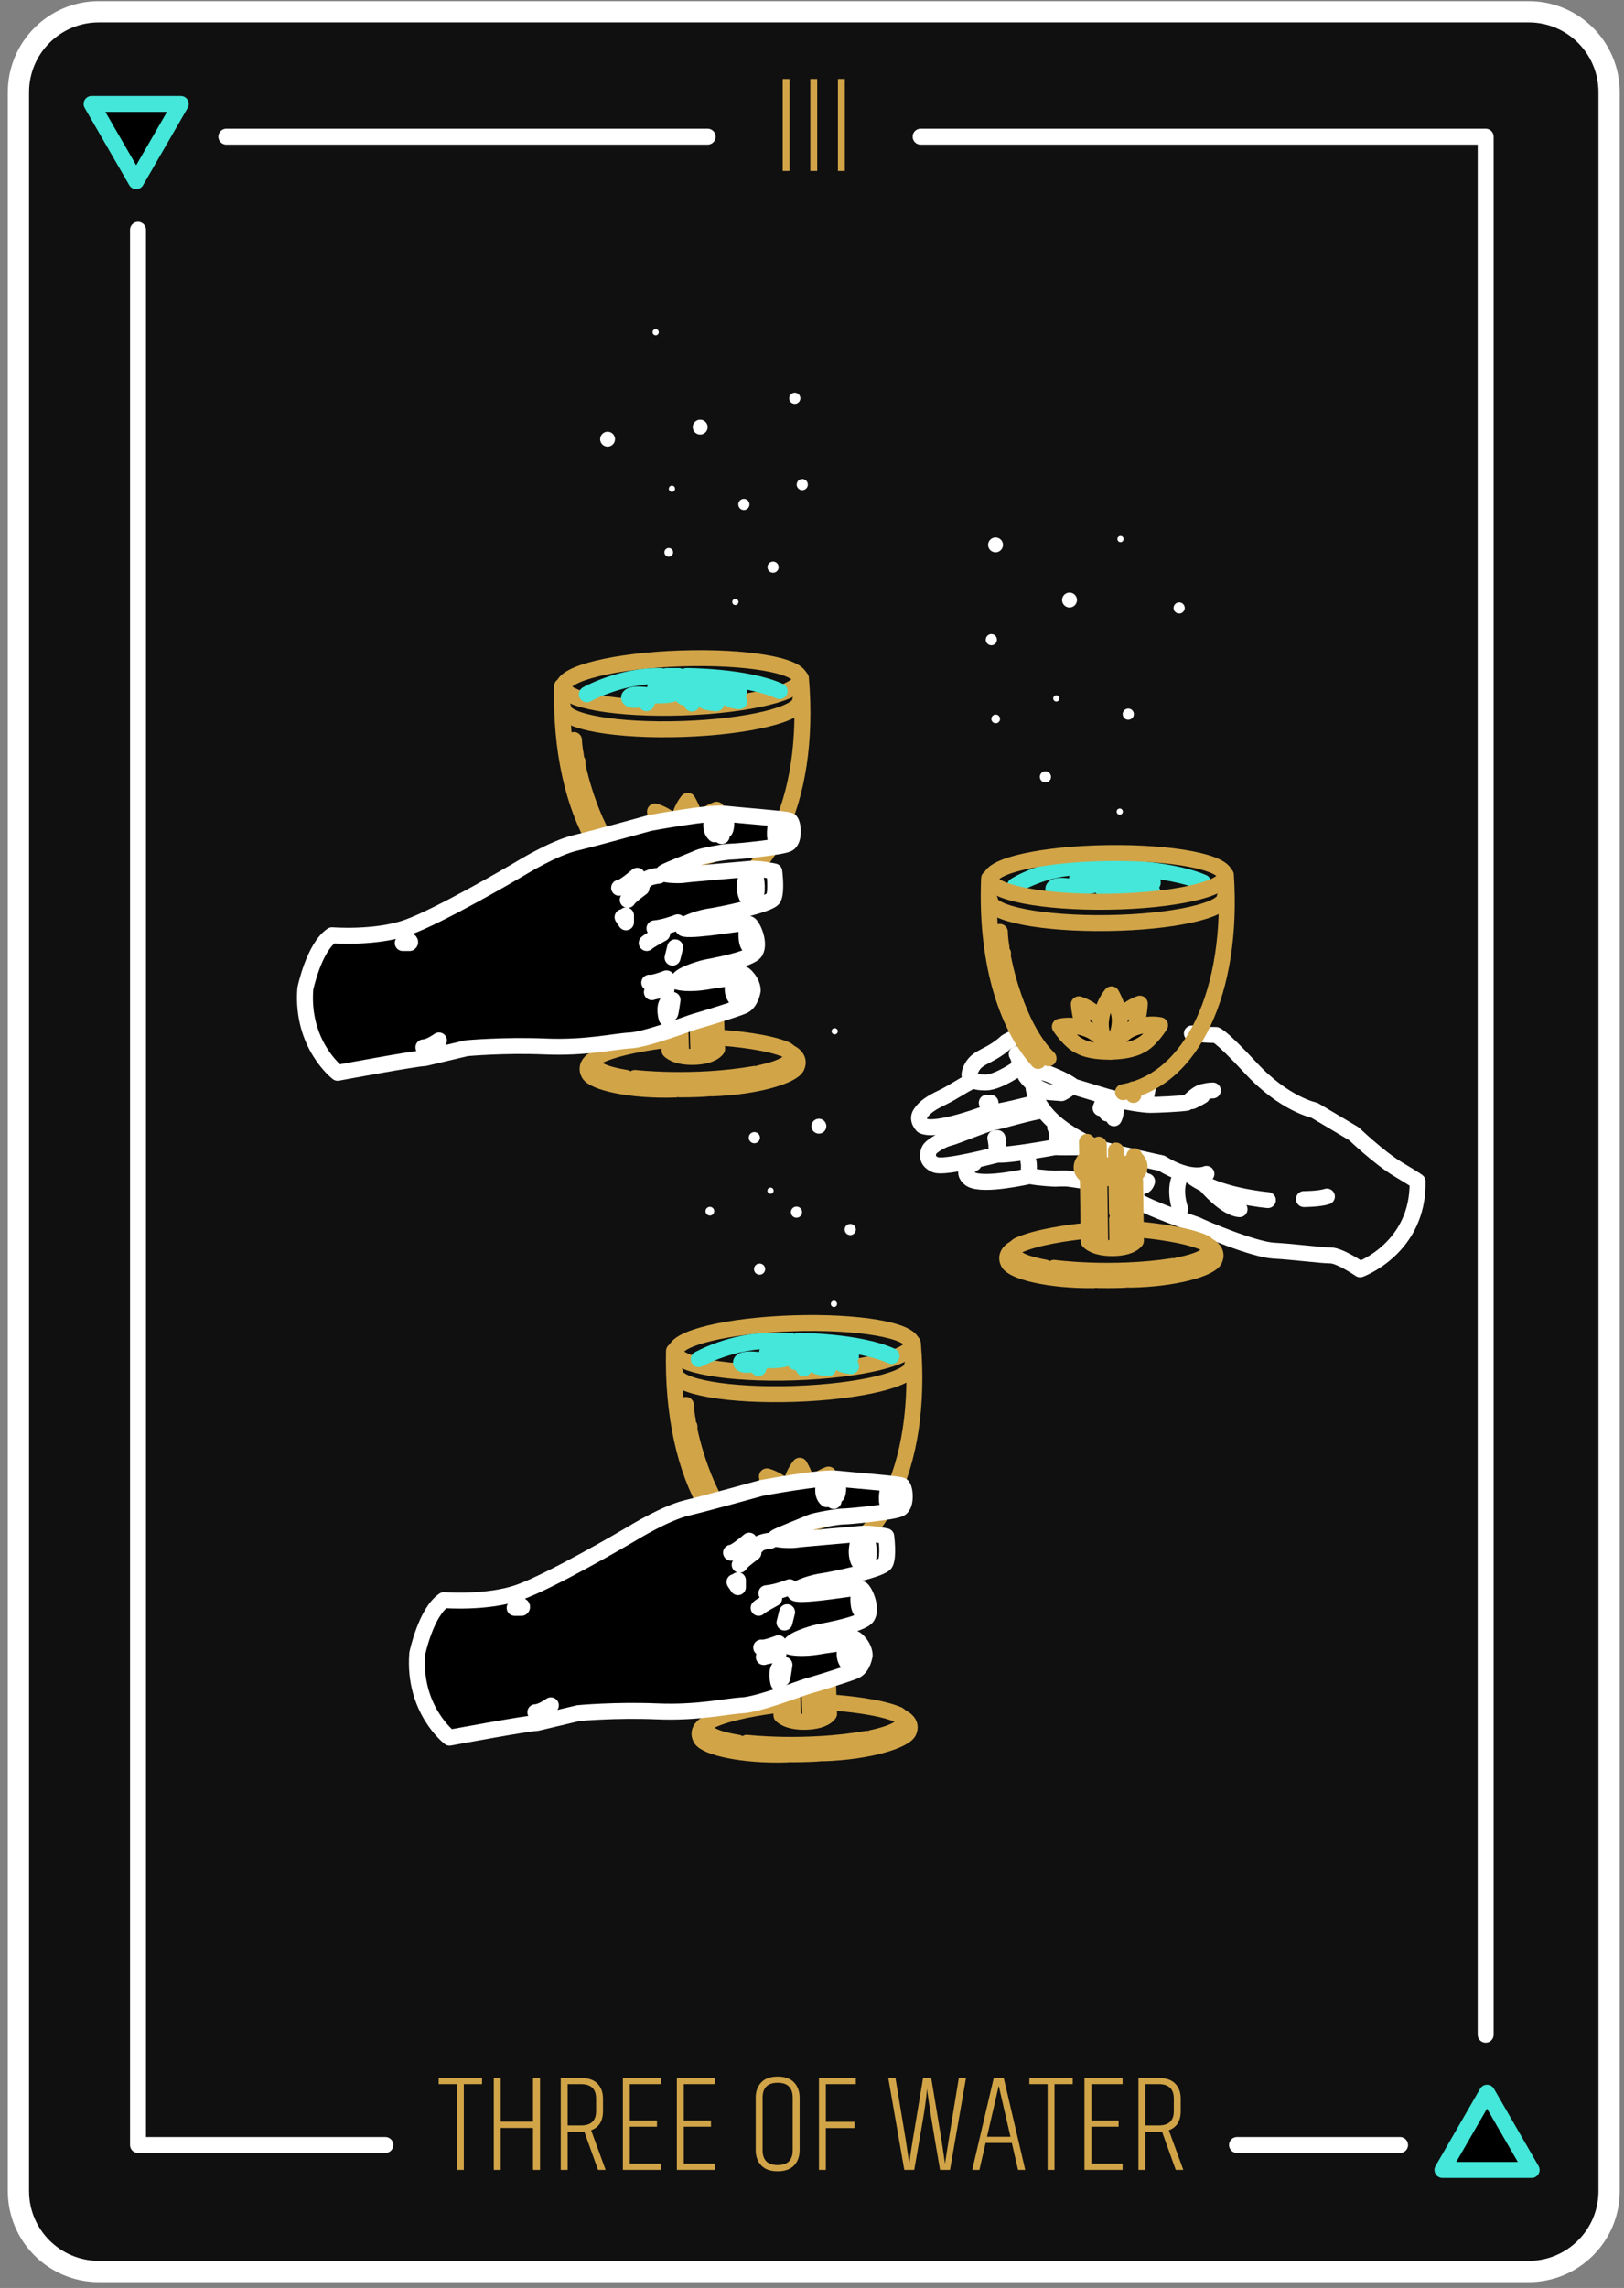 <svg xmlns="http://www.w3.org/2000/svg" width="191" height="269" viewBox="0 0 191 269">
    <rect x="0" y="0" width="191" height="269" fill="#808080" stroke="none"/>
    <g fill="none" fill-rule="evenodd">
        <g>
            <g>
                <path fill="#101010" stroke="#FFF" stroke-linecap="round" stroke-linejoin="round" stroke-width="2.5" d="M177.795 266.062H9.62c-5.22 0-9.452-4.231-9.452-9.452V9.837C.17 4.617 4.401.385 9.621.385h168.174c5.22 0 9.452 4.232 9.452 9.452V256.61c0 5.22-4.232 9.452-9.452 9.452z" transform="translate(-783 -1152) translate(785 1153)"/>
                <path fill="#D1A448" fill-rule="nonzero" d="M52.55 254.12v-10.085h2.143v-.73h-5.099v.73h2.144v10.085h.812zm4.336 0v-4.937h3.8v4.937h.828v-10.816h-.828v5.148h-3.8v-5.148h-.812v10.816h.812zm7.876 0v-4.466h1.575c.173 0 .303-.005.39-.016l1.608 4.482h.893l-1.705-4.66c.93-.347 1.396-1.094 1.396-2.242v-1.478c0-.736-.216-1.326-.65-1.77-.432-.444-1.077-.666-1.932-.666H63.95v10.816h.812zm1.575-5.23h-1.575v-4.855h1.575c1.18 0 1.77.568 1.77 1.705v1.478c0 1.115-.59 1.673-1.77 1.673zm9.403 5.23v-.731h-3.67v-4.352h3.199v-.73h-3.2v-4.272h3.67v-.73h-4.481v10.815h4.482zm6.35 0v-.731h-3.67v-4.352h3.199v-.73h-3.2v-4.272h3.67v-.73h-4.482v10.815h4.482zm7.372.162c.855 0 1.5-.23 1.933-.69.433-.46.65-1.058.65-1.794v-6.171c0-.737-.217-1.335-.65-1.795-.433-.46-1.078-.69-1.933-.69s-1.5.23-1.932.69c-.433.46-.65 1.058-.65 1.795v6.17c0 .737.217 1.335.65 1.795.433.46 1.077.69 1.932.69zm0-.73c-1.18 0-1.77-.585-1.77-1.754v-6.171c0-1.17.59-1.754 1.77-1.754 1.18 0 1.77.584 1.77 1.754v6.17c0 1.17-.59 1.754-1.77 1.754zm5.668.568v-4.92h3.378v-.732H95.13v-4.433h3.524v-.73h-4.336v10.815h.812zm10.393 0l.99-5.717c.239-1.364.412-2.636.52-3.816.12 1.18.628 4.358 1.527 9.533h1.169l1.884-10.816h-.845c-.898 5.446-1.44 8.808-1.624 10.085l-.422-2.842-1.202-7.243h-.958l-1.201 7.227c-.163.953-.304 1.905-.423 2.858l-.422-2.842-1.202-7.243h-.844l1.884 10.816h1.169zm7.665 0l.73-3.167h3.086l.731 3.167h.845l-2.534-10.816h-1.17l-2.532 10.816h.844zm3.654-3.898h-2.76l1.38-5.992 1.38 5.992zm5.18 3.898v-10.085h2.144v-.73h-5.1v.73h2.144v10.085h.812zm8.006 0v-.731h-3.67v-4.352h3.2v-.73h-3.2v-4.272h3.67v-.73h-4.482v10.815h4.482zm2.68 0v-4.466h1.575c.173 0 .303-.005.39-.016l1.608 4.482h.893l-1.705-4.66c.93-.347 1.396-1.094 1.396-2.242v-1.478c0-.736-.216-1.326-.65-1.77-.432-.444-1.077-.666-1.932-.666h-2.387v10.816h.812zm1.575-5.23h-1.575v-4.855h1.575c1.18 0 1.77.568 1.77 1.705v1.478c0 1.115-.59 1.673-1.77 1.673z" transform="translate(-783 -1152) translate(785 1153)"/>
                <g stroke="#FFF" stroke-linecap="round" stroke-linejoin="round" stroke-width="1.875">
                    <path d="M92.083.496L158.54.496 158.54 223.652M10.436.496L67.038.496M148.471 236.617L129.297 236.617M29.129 236.617L.043 236.617.043 11.447" transform="translate(-783 -1152) translate(785 1153) translate(14.19 14.574)"/>
                </g>
                <path fill="#D1A448" fill-rule="nonzero" d="M90.866 19.102V8.287h-.812v10.815h.812zm3.248 0V8.287h-.812v10.815h.812zm3.248 0V8.287h-.812v10.815h.812z" transform="translate(-783 -1152) translate(785 1153)"/>
                <g>
                    <path fill="#000" d="M164.444 233.846L167.067 238.389 169.689 242.931 164.444 242.931 159.2 242.931 161.822 238.389z" transform="translate(-783 -1152) translate(785 1153) translate(8.446 11.196)"/>
                    <path stroke="#44E7D9" stroke-linecap="round" stroke-linejoin="round" stroke-width="1.875" d="M164.444 233.846L167.067 238.389 169.689 242.931 164.444 242.931 159.2 242.931 161.822 238.389z" transform="translate(-783 -1152) translate(785 1153) translate(8.446 11.196)"/>
                    <path fill="#000" d="M5.572 9.11L2.95 4.568 0.328 0.025 5.572 0.025 10.817 0.025 8.195 4.568z" transform="translate(-783 -1152) translate(785 1153) translate(8.446 11.196)"/>
                    <path stroke="#44E7D9" stroke-linecap="round" stroke-linejoin="round" stroke-width="1.875" d="M5.572 9.11L2.95 4.568 0.328 0.025 5.572 0.025 10.817 0.025 8.195 4.568z" transform="translate(-783 -1152) translate(785 1153) translate(8.446 11.196)"/>
                    <path stroke="#D1A448" stroke-linecap="round" stroke-linejoin="round" stroke-width="1.875" d="M96.916 145.722c1.236 14.506-4.085 25.613-13.194 26.183-9.002.563-15.24-10.308-14.9-25.251M80.833 171.545L81.104 179.723M86.413 171.36L86.684 179.538M84.047 180.412c-1.697.056-2.552-.085-3.248-.572 0 0-.82.877.057 1.698 0 0 1.035.475 2.902.413M81.222 182.353l.237 7.13s.707.826 2.914.753c2.206-.073 2.688-.939 2.688-.939l-.237-7.13M82.243 172.124L82.507 180.102M82.58 182.309L82.828 189.777M84.291 172.395L84.533 179.694M84.634 182.75L84.741 185.975M84.769 186.824L84.865 189.71M85.988 172.339L86.197 178.62M86.332 182.694L86.551 189.314" transform="translate(-783 -1152) translate(785 1153) translate(8.446 11.196)"/>
                    <path stroke="#D1A448" stroke-linecap="round" stroke-linejoin="round" stroke-width="1.875" d="M83.72 180.423c1.698-.056 2.541-.254 3.203-.786 0 0 .877.82.056 1.697 0 0-1.001.543-2.869.605M96.834 145.81c.053 1.593-6.137 3.092-13.824 3.347-7.688.255-13.962-.83-14.015-2.424-.053-1.594 6.136-3.093 13.824-3.348 7.687-.254 13.962.83 14.015 2.425zM80.96 188.264c-1.813.226-5.709.81-7.858 1.86 0 0-2.585 1.634 3.248 2.574M87.245 187.962c1.823.128 5.744.5 7.946 1.432 0 0 2.67 1.493-3.105 2.747M77.397 192.707s6.823.793 14.101-.468" transform="translate(-783 -1152) translate(785 1153) translate(8.446 11.196)"/>
                    <path stroke="#D1A448" stroke-linecap="round" stroke-linejoin="round" stroke-width="1.875" d="M72.518 190.575s-1.096.63-.54 1.632c.556 1.001 4.774 2.05 10.17 1.872M86.399 193.942c5.396-.179 9.535-1.506 10.023-2.541.489-1.037-.646-1.593-.646-1.593M82.67 194.061s1.969.007 3.308-.11M96.828 148.34c.052 1.593-6.137 3.092-13.824 3.346-7.688.255-13.962-.83-14.015-2.424M83.496 166.873s-.332-2.184.913-3.734c0 0 .954-1.373 2.582-1.964 0 0-.047 2.214-.799 3.266 0 0-.518 1.11-2.696 2.432z" transform="translate(-783 -1152) translate(785 1153) translate(8.446 11.196)"/>
                    <path stroke="#D1A448" stroke-linecap="round" stroke-linejoin="round" stroke-width="1.875" d="M83.621 166.838s.186-2.2-1.158-3.665c0 0-1.043-1.307-2.707-1.79 0 0 .194 2.207 1.014 3.208 0 0 .59 1.072 2.851 2.247z" transform="translate(-783 -1152) translate(785 1153) translate(8.446 11.196)"/>
                    <path fill="#000" d="M83.6 166.939s.781-2.065 2.625-2.806c0 0 1.506-.73 3.215-.447 0 0-1.127 1.907-2.298 2.456 0 0-.996.712-3.542.797" transform="translate(-783 -1152) translate(785 1153) translate(8.446 11.196)"/>
                    <path stroke="#D1A448" stroke-linecap="round" stroke-linejoin="round" stroke-width="1.875" d="M83.6 166.939s.781-2.065 2.625-2.806c0 0 1.506-.73 3.215-.447 0 0-1.127 1.907-2.298 2.456 0 0-.996.712-3.542.797z" transform="translate(-783 -1152) translate(785 1153) translate(8.446 11.196)"/>
                    <path fill="#000" d="M83.598 166.939s-.916-2.01-2.806-2.626c0 0-1.55-.628-3.237-.233 0 0 1.25 1.828 2.456 2.298 0 0 1.04.645 3.587.56" transform="translate(-783 -1152) translate(785 1153) translate(8.446 11.196)"/>
                    <path stroke="#D1A448" stroke-linecap="round" stroke-linejoin="round" stroke-width="1.875" d="M83.598 166.939s-.916-2.01-2.806-2.626c0 0-1.55-.628-3.237-.233 0 0 1.25 1.828 2.456 2.298 0 0 1.04.645 3.587.56z" transform="translate(-783 -1152) translate(785 1153) translate(8.446 11.196)"/>
                    <path fill="#000" d="M83.61 166.816s-1.424-1.687-1.174-3.66c0 0 .094-1.67 1.172-3.025 0 0 1.119 1.911 1.029 3.201 0 0 .138 1.218-1.026 3.484" transform="translate(-783 -1152) translate(785 1153) translate(8.446 11.196)"/>
                    <path stroke="#D1A448" stroke-linecap="round" stroke-linejoin="round" stroke-width="1.875" d="M83.61 166.816s-1.424-1.687-1.174-3.66c0 0 .094-1.67 1.172-3.025 0 0 1.119 1.911 1.029 3.201 0 0 .138 1.218-1.026 3.484zM70.71 156.233s1.585 7.825 5.574 11.629M70.453 154.841s-.203-1.012-.231-1.861M70.651 155.684L70.646 155.515" transform="translate(-783 -1152) translate(785 1153) translate(8.446 11.196)"/>
                    <g>
                        <path fill="#F9FAF4" d="M.162.16s1.42.185 2.452 0" transform="translate(-783 -1152) translate(785 1153) translate(8.446 11.196) translate(74.324 165.203)"/>
                        <path stroke="#D1A448" stroke-linecap="round" stroke-linejoin="round" stroke-width="1.875" d="M.162.16s1.42.185 2.452 0" transform="translate(-783 -1152) translate(785 1153) translate(8.446 11.196) translate(74.324 165.203)"/>
                    </g>
                    <g>
                        <path fill="#F9FAF4" d="M.044.152s2.149.298 3.709 0" transform="translate(-783 -1152) translate(785 1153) translate(8.446 11.196) translate(73.986 164.527)"/>
                        <path stroke="#D1A448" stroke-linecap="round" stroke-linejoin="round" stroke-width="1.875" d="M.044.152s2.149.298 3.709 0" transform="translate(-783 -1152) translate(785 1153) translate(8.446 11.196) translate(73.986 164.527)"/>
                    </g>
                    <g>
                        <path fill="#F9FAF4" d="M.161.354s1.42.184 2.452 0" transform="translate(-783 -1152) translate(785 1153) translate(8.446 11.196) translate(75.676 166.216)"/>
                        <path stroke="#D1A448" stroke-linecap="round" stroke-linejoin="round" stroke-width="1.875" d="M.161.354s1.42.184 2.452 0" transform="translate(-783 -1152) translate(785 1153) translate(8.446 11.196) translate(75.676 166.216)"/>
                    </g>
                    <g>
                        <path fill="#F9FAF4" d="M.189.258s2.148.298 3.709 0" transform="translate(-783 -1152) translate(785 1153) translate(8.446 11.196) translate(76.351 167.23)"/>
                        <path stroke="#D1A448" stroke-linecap="round" stroke-linejoin="round" stroke-width="1.875" d="M.189.258s2.148.298 3.709 0" transform="translate(-783 -1152) translate(785 1153) translate(8.446 11.196) translate(76.351 167.23)"/>
                    </g>
                    <path fill="#000" d="M57.586 189.217s4.36-.406 9.227-.203 8.111-.608 10.037-.71c1.927-.101 7.2-2.129 7.605-2.23.406-.102 4.766-1.42 5.678-1.825.913-.406 1.116-1.825 1.116-1.825 0-.913-.913-2.028-1.42-2.028-.507 0-1.42.608-1.42.608l-2.128.304c-2.637.507-3.854.102-3.854.102 0-.811 2.738-1.52 3.042-1.623.304-.101 5.475-.912 6.084-1.926.608-1.014-.304-3.042-.71-3.245-.406-.202-1.115 0-1.42 0-.304 0-6.489 1.014-6.387.406.101-.608 2.433-1.217 3.245-1.318.81-.102 6.995-1.318 7.4-2.13.407-.81.103-3.142.103-3.142s-1.826-.406-2.84-.305c-1.014.102-7.199.609-7.807.71-.608.101-2.839 0-2.332-.304.507-.304 3.65-1.521 4.056-1.724.405-.203 3.143-.71 3.853-.71.71 0 5.88-.507 6.692-.912.811-.406.608-2.535.203-2.737-.406-.204-5.881-.609-7.706-.812-1.826-.203-8.822 1.116-8.822 1.116s-6.185 1.723-8.72 2.331c-2.535.609-6.184 2.84-6.691 3.144-.507.304-9.329 5.475-13.08 6.793-3.751 1.318-8.82.913-8.82.913-2.13 1.419-3.145 6.286-3.145 6.286-.506 6.59 3.803 9.886 3.803 9.886s9.227-1.724 10.24-1.724l4.918-1.166z" transform="translate(-783 -1152) translate(785 1153) translate(8.446 11.196)"/>
                    <path stroke="#FFF" stroke-linecap="round" stroke-linejoin="round" stroke-width="1.875" d="M57.586 189.217s4.36-.406 9.227-.203 8.111-.608 10.037-.71c1.927-.101 7.2-2.129 7.605-2.23.406-.102 4.766-1.42 5.678-1.825.913-.406 1.116-1.825 1.116-1.825 0-.913-.913-2.028-1.42-2.028-.507 0-1.42.608-1.42.608l-2.128.304c-2.637.507-3.854.102-3.854.102 0-.811 2.738-1.52 3.042-1.623.304-.101 5.475-.912 6.084-1.926.608-1.014-.304-3.042-.71-3.245-.406-.202-1.115 0-1.42 0-.304 0-6.489 1.014-6.387.406.101-.608 2.433-1.217 3.245-1.318.81-.102 6.995-1.318 7.4-2.13.407-.81.103-3.142.103-3.142s-1.826-.406-2.84-.305c-1.014.102-7.199.609-7.807.71-.608.101-2.839 0-2.332-.304.507-.304 3.65-1.521 4.056-1.724.405-.203 3.143-.71 3.853-.71.71 0 5.88-.507 6.692-.912.811-.406.608-2.535.203-2.737-.406-.204-5.881-.609-7.706-.812-1.826-.203-8.822 1.116-8.822 1.116s-6.185 1.723-8.72 2.331c-2.535.609-6.184 2.84-6.691 3.144-.507.304-9.329 5.475-13.08 6.793-3.751 1.318-8.82.913-8.82.913-2.13 1.419-3.145 6.286-3.145 6.286-.506 6.59 3.803 9.886 3.803 9.886s9.227-1.724 10.24-1.724l4.918-1.166z" transform="translate(-783 -1152) translate(785 1153) translate(8.446 11.196)"/>
                    <g>
                        <path fill="#000" d="M1.818.02S.5.12.196.627" transform="translate(-783 -1152) translate(785 1153) translate(8.446 11.196) translate(78.378 168.919)"/>
                        <path stroke="#FFF" stroke-linecap="round" stroke-linejoin="round" stroke-width="1.875" d="M1.818.02S.5.12.196.627" transform="translate(-783 -1152) translate(785 1153) translate(8.446 11.196) translate(78.378 168.919)"/>
                    </g>
                    <g>
                        <path fill="#000" d="M1.818.088S.398 1.1.195 1.508" transform="translate(-783 -1152) translate(785 1153) translate(8.446 11.196) translate(76.351 170.27)"/>
                        <path stroke="#FFF" stroke-linecap="round" stroke-linejoin="round" stroke-width="1.875" d="M1.818.088S.398 1.1.195 1.508" transform="translate(-783 -1152) translate(785 1153) translate(8.446 11.196) translate(76.351 170.27)"/>
                    </g>
                    <g>
                        <path fill="#000" d="M2.324.02S.702 1.438.194 1.438" transform="translate(-783 -1152) translate(785 1153) translate(8.446 11.196) translate(75.338 168.919)"/>
                        <path stroke="#FFF" stroke-linecap="round" stroke-linejoin="round" stroke-width="1.875" d="M2.324.02S.702 1.438.194 1.438" transform="translate(-783 -1152) translate(785 1153) translate(8.446 11.196) translate(75.338 168.919)"/>
                    </g>
                    <g>
                        <path fill="#000" d="M3.035.09S1.515.697.298.8" transform="translate(-783 -1152) translate(785 1153) translate(8.446 11.196) translate(79.392 174.324)"/>
                        <path stroke="#FFF" stroke-linecap="round" stroke-linejoin="round" stroke-width="1.875" d="M3.035.09S1.515.697.298.8" transform="translate(-783 -1152) translate(785 1153) translate(8.446 11.196) translate(79.392 174.324)"/>
                    </g>
                    <g>
                        <path fill="#000" d="M0.668 0.292L0.668 1.103 0.262 0.495" transform="translate(-783 -1152) translate(785 1153) translate(8.446 11.196) translate(75.676 173.31)"/>
                        <path stroke="#FFF" stroke-linecap="round" stroke-linejoin="round" stroke-width="1.875" d="M0.668 0.292L0.668 1.103 0.262 0.495" transform="translate(-783 -1152) translate(785 1153) translate(8.446 11.196) translate(75.676 173.31)"/>
                    </g>
                    <g>
                        <path fill="#000" d="M.336.02s-.507 1.318 0 2.433" transform="translate(-783 -1152) translate(785 1153) translate(8.446 11.196) translate(90.203 168.919)"/>
                        <path stroke="#FFF" stroke-linecap="round" stroke-linejoin="round" stroke-width="1.875" d="M.336.02s-.507 1.318 0 2.433" transform="translate(-783 -1152) translate(785 1153) translate(8.446 11.196) translate(90.203 168.919)"/>
                    </g>
                    <g>
                        <path fill="#000" d="M.066.324S.471.527.27 2.149" transform="translate(-783 -1152) translate(785 1153) translate(8.446 11.196) translate(90.878 168.919)"/>
                        <path stroke="#FFF" stroke-linecap="round" stroke-linejoin="round" stroke-width="1.875" d="M.066.324S.471.527.27 2.149" transform="translate(-783 -1152) translate(785 1153) translate(8.446 11.196) translate(90.878 168.919)"/>
                    </g>
                    <g>
                        <path fill="#000" d="M.337.02s.405 1.52 0 2.433" transform="translate(-783 -1152) translate(785 1153) translate(8.446 11.196) translate(91.216 168.919)"/>
                        <path stroke="#FFF" stroke-linecap="round" stroke-linejoin="round" stroke-width="1.875" d="M.337.02s.405 1.52 0 2.433" transform="translate(-783 -1152) translate(785 1153) translate(8.446 11.196) translate(91.216 168.919)"/>
                    </g>
                    <g>
                        <path fill="#000" d="M1.886.056S.365.867.06 1.17" transform="translate(-783 -1152) translate(785 1153) translate(8.446 11.196) translate(78.716 175.676)"/>
                        <path stroke="#FFF" stroke-linecap="round" stroke-linejoin="round" stroke-width="1.875" d="M1.886.056S.365.867.06 1.17" transform="translate(-783 -1152) translate(785 1153) translate(8.446 11.196) translate(78.716 175.676)"/>
                    </g>
                    <g>
                        <path fill="#000" d="M0.366 0.327L0.062 1.544" transform="translate(-783 -1152) translate(785 1153) translate(8.446 11.196) translate(81.757 177.027)"/>
                        <path stroke="#FFF" stroke-linecap="round" stroke-linejoin="round" stroke-width="1.875" d="M0.366 0.327L0.062 1.544" transform="translate(-783 -1152) translate(785 1153) translate(8.446 11.196) translate(81.757 177.027)"/>
                    </g>
                    <g>
                        <path fill="#000" d="M.742 2.354C.133 1.847.336.326.336.326" transform="translate(-783 -1152) translate(785 1153) translate(8.446 11.196) translate(90.203 175)"/>
                        <path stroke="#FFF" stroke-linecap="round" stroke-linejoin="round" stroke-width="1.875" d="M.742 2.354C.133 1.847.336.326.336.326" transform="translate(-783 -1152) translate(785 1153) translate(8.446 11.196) translate(90.203 175)"/>
                    </g>
                    <g>
                        <path fill="#000" d="M.167.056S.27.158.471 1.17" transform="translate(-783 -1152) translate(785 1153) translate(8.446 11.196) translate(90.878 175.676)"/>
                        <path stroke="#FFF" stroke-linecap="round" stroke-linejoin="round" stroke-width="1.875" d="M.167.056S.27.158.471 1.17" transform="translate(-783 -1152) translate(785 1153) translate(8.446 11.196) translate(90.878 175.676)"/>
                    </g>
                    <g>
                        <path fill="#000" d="M.065.261s-.203.811.507 1.521" transform="translate(-783 -1152) translate(785 1153) translate(8.446 11.196) translate(88.851 181.757)"/>
                        <path stroke="#FFF" stroke-linecap="round" stroke-linejoin="round" stroke-width="1.875" d="M.065.261s-.203.811.507 1.521" transform="translate(-783 -1152) translate(785 1153) translate(8.446 11.196) translate(88.851 181.757)"/>
                    </g>
                    <g>
                        <path fill="#000" d="M.234.092s.507.609.609 1.521" transform="translate(-783 -1152) translate(785 1153) translate(8.446 11.196) translate(89.19 181.419)"/>
                        <path stroke="#FFF" stroke-linecap="round" stroke-linejoin="round" stroke-width="1.875" d="M.234.092s.507.609.609 1.521" transform="translate(-783 -1152) translate(785 1153) translate(8.446 11.196) translate(89.19 181.419)"/>
                    </g>
                    <g>
                        <path fill="#000" d="M.234.33s.203 1.013.609 1.317" transform="translate(-783 -1152) translate(785 1153) translate(8.446 11.196) translate(89.19 182.095)"/>
                        <path stroke="#FFF" stroke-linecap="round" stroke-linejoin="round" stroke-width="1.875" d="M.234.33s.203 1.013.609 1.317" transform="translate(-783 -1152) translate(785 1153) translate(8.446 11.196) translate(89.19 182.095)"/>
                    </g>
                    <g>
                        <path fill="#000" d="M2.055.228S.94.329.331.531" transform="translate(-783 -1152) translate(785 1153) translate(8.446 11.196) translate(79.054 182.095)"/>
                        <path stroke="#FFF" stroke-linecap="round" stroke-linejoin="round" stroke-width="1.875" d="M2.055.228S.94.329.331.531" transform="translate(-783 -1152) translate(785 1153) translate(8.446 11.196) translate(79.054 182.095)"/>
                    </g>
                    <g>
                        <path fill="#000" d="M2.055.26S.535.87.027.769" transform="translate(-783 -1152) translate(785 1153) translate(8.446 11.196) translate(79.054 180.743)"/>
                        <path stroke="#FFF" stroke-linecap="round" stroke-linejoin="round" stroke-width="1.875" d="M2.055.26S.535.87.027.769" transform="translate(-783 -1152) translate(785 1153) translate(8.446 11.196) translate(79.054 180.743)"/>
                    </g>
                    <g>
                        <path fill="#000" d="M.334.084S-.07 1.301.638 1.91" transform="translate(-783 -1152) translate(785 1153) translate(8.446 11.196) translate(86.149 162.162)"/>
                        <path stroke="#FFF" stroke-linecap="round" stroke-linejoin="round" stroke-width="1.875" d="M.334.084S-.07 1.301.638 1.91" transform="translate(-783 -1152) translate(785 1153) translate(8.446 11.196) translate(86.149 162.162)"/>
                    </g>
                    <g>
                        <path fill="#000" d="M.132.084S-.07 1.605.436 2.112" transform="translate(-783 -1152) translate(785 1153) translate(8.446 11.196) translate(87.162 162.162)"/>
                        <path stroke="#FFF" stroke-linecap="round" stroke-linejoin="round" stroke-width="1.875" d="M.132.084S-.07 1.605.436 2.112" transform="translate(-783 -1152) translate(785 1153) translate(8.446 11.196) translate(87.162 162.162)"/>
                    </g>
                    <g>
                        <path fill="#000" d="M.166.118s.304.912 0 1.622" transform="translate(-783 -1152) translate(785 1153) translate(8.446 11.196) translate(87.838 161.824)"/>
                        <path stroke="#FFF" stroke-linecap="round" stroke-linejoin="round" stroke-width="1.875" d="M.166.118s.304.912 0 1.622" transform="translate(-783 -1152) translate(785 1153) translate(8.446 11.196) translate(87.838 161.824)"/>
                    </g>
                    <g>
                        <path fill="#000" d="M.405.017s-.406 1.724.203 2.13" transform="translate(-783 -1152) translate(785 1153) translate(8.446 11.196) translate(93.581 162.838)"/>
                        <path stroke="#FFF" stroke-linecap="round" stroke-linejoin="round" stroke-width="1.875" d="M.405.017s-.406 1.724.203 2.13" transform="translate(-783 -1152) translate(785 1153) translate(8.446 11.196) translate(93.581 162.838)"/>
                    </g>
                    <g>
                        <path fill="#000" d="M.135.152s.203.507 0 1.42" transform="translate(-783 -1152) translate(785 1153) translate(8.446 11.196) translate(94.257 162.5)"/>
                        <path stroke="#FFF" stroke-linecap="round" stroke-linejoin="round" stroke-width="1.875" d="M.135.152s.203.507 0 1.42" transform="translate(-783 -1152) translate(785 1153) translate(8.446 11.196) translate(94.257 162.5)"/>
                    </g>
                    <g>
                        <path fill="#000" d="M1.977.129S.86.939.152.939" transform="translate(-783 -1152) translate(785 1153) translate(8.446 11.196) translate(52.365 188.176)"/>
                        <path stroke="#FFF" stroke-linecap="round" stroke-linejoin="round" stroke-width="1.875" d="M1.977.129S.86.939.152.939" transform="translate(-783 -1152) translate(785 1153) translate(8.446 11.196) translate(52.365 188.176)"/>
                    </g>
                    <g>
                        <path fill="#000" d="M.083.496h.811S1.198.293.49.09" transform="translate(-783 -1152) translate(785 1153) translate(8.446 11.196) translate(50 176.351)"/>
                        <path stroke="#FFF" stroke-linecap="round" stroke-linejoin="round" stroke-width="1.875" d="M.083.496h.811S1.198.293.49.09" transform="translate(-783 -1152) translate(785 1153) translate(8.446 11.196) translate(50 176.351)"/>
                    </g>
                    <g>
                        <path fill="#000" d="M.366 2.222S-.039.802.569.296c0 0 .202.405.202 1.216 0 .812.305-1.42.305-1.42" transform="translate(-783 -1152) translate(785 1153) translate(8.446 11.196) translate(80.743 183.446)"/>
                        <path stroke="#FFF" stroke-linecap="round" stroke-linejoin="round" stroke-width="1.875" d="M.366 2.222S-.039.802.569.296c0 0 .202.405.202 1.216 0 .812.305-1.42.305-1.42" transform="translate(-783 -1152) translate(785 1153) translate(8.446 11.196) translate(80.743 183.446)"/>
                    </g>
                    <path stroke="#44E7D9" stroke-linecap="round" stroke-linejoin="round" stroke-width="1.875" d="M86.978 148.665s-1.88-.092-1.438-.55c.443-.46 0-.46-.885-.46s-2.322.184-1.217.368c0 0 .94.217.665.673M71.735 147.61s3.961-2.248 8.717-2.157M81.116 145.453L82.554 145.453M83.438 145.453s7.016-.01 10.974 1.784" transform="translate(-783 -1152) translate(785 1153) translate(8.446 11.196)"/>
                    <path stroke="#44E7D9" stroke-linecap="round" stroke-linejoin="round" stroke-width="1.875" d="M78.76 148.654s.42-.585-1.018-.402c-1.438.184-1.493-.78.498-.597 1.99.184 4.203.092 3.871-.458-.332-.55-2.433 0-2.322-.46.11-.458 1.88-.366 2.876-.366.995 0 2.433-.46 3.87 0 1.438.459-1.548.367-.552.826.995.458 2.986-.367 3.539-.092.553.275-.775.642-.996.918-.22.275 1.13.407 1.13.407" transform="translate(-783 -1152) translate(785 1153) translate(8.446 11.196)"/>
                    <path stroke="#FFF" stroke-linecap="round" stroke-linejoin="round" stroke-width="1.875" d="M115.69 115.492c-.188-.315-2.513-1.383-3.33-1.571-.642-.148-1.698-.335-2.116-.196M142.91 128.783s1.802 0 2.703-.3" transform="translate(-783 -1152) translate(785 1153) translate(8.446 11.196)"/>
                    <path stroke="#44E7D9" stroke-linecap="round" stroke-linejoin="round" stroke-width="1.875" d="M122.716 92.981s-1.699-.092-1.3-.55c.4-.46 0-.46-.798-.46-.8 0-2.099.184-1.1.368 0 0 .848.217.6.673M108.946 91.927s3.579-2.25 7.875-2.158M117.421 89.769L118.719 89.769M119.518 89.77s7.372-.011 11.53 1.783" transform="translate(-783 -1152) translate(785 1153) translate(8.446 11.196)"/>
                    <path stroke="#44E7D9" stroke-linecap="round" stroke-linejoin="round" stroke-width="1.875" d="M115.292 92.97s.38-.585-.919-.402c-1.299.184-1.349-.78.45-.596 1.798.183 3.797.091 3.497-.46-.3-.55-2.198 0-2.099-.458.1-.459 1.699-.367 2.598-.367.9 0 2.198-.459 3.497 0 1.3.459-1.399.367-.5.826.9.459 2.698-.367 3.198-.092s-.7.642-.9.918c-.2.275 1.02.408 1.02.408" transform="translate(-783 -1152) translate(785 1153) translate(8.446 11.196)"/>
                    <path stroke="#FFF" stroke-linecap="round" stroke-linejoin="round" stroke-width="1.875" d="M109.084 109.723c-.598.24-1.15.571-1.15.571-2.011 1.824-3.332 1.635-4.086 3.018-.754 1.383.126 1.76 1.634 1.76 1.51 0 4.023-1.823 4.023-1.823.352.02.936-.01 1.572-.059M122.494 128.706c.362.088.59.133.59.133 1.57 1.068 7.26 2.985 7.26 2.985.691.377 6.663 2.892 8.989 3.018 2.326.125 5.657.566 6.726.566 1.068 0 3.457 1.634 3.457 1.634s6.908-2.514 6.758-10.34c0 0-.126-.127-2.326-1.447s-5.155-4.148-5.155-4.148l-4.651-2.766s-3.52-.692-7.48-4.966c-3.96-4.275-4.212-3.898-4.212-3.898-.536.036-1.76-.07-2.718-.168M104.1 124.564c-1.824 1.006-.378 1.886-.378 1.886 1.51.88 6.915-.378 6.915-.378 1.257.252 3.017.315 3.017.315s1.006-.063 1.572 0c.268.03.933.13 1.557.228M138.673 128.901s-5.972-.503-8.926-2.766" transform="translate(-783 -1152) translate(785 1153) translate(8.446 11.196)"/>
                    <path stroke="#FFF" stroke-linecap="round" stroke-linejoin="round" stroke-width="1.875" d="M131.444 125.821s-1.823.88-5.28-1.257c0 0-6.538-1.383-7.67-1.886 0 0-7.103-2.64-7.417-7.292" transform="translate(-783 -1152) translate(785 1153) translate(8.446 11.196)"/>
                    <path stroke="#FFF" stroke-linecap="round" stroke-linejoin="round" stroke-width="1.875" d="M112.837 116.204l1.572.125s1.257-.628 1.068-.943c-.188-.314-2.514-1.383-3.332-1.571-.817-.189-1.822-.44-2.074 0-.251.44 1.257 1.76 1.823 2.011.566.252.943.378.943.378zM115.666 115.512l4.148 1.257s.818.189 1.383.377c.566.189 2.83.566 3.646.566.818 0 3.52-.126 4.275-.251M129.747 117.272s.691-.314 1.194-.629M129.432 117.272s.943-.943 1.509-1.068c.566-.126.88-.19 1.257-.19M124.55 115.73s-.273 1.342-.273 1.73M118.997 118.09s.378-1.132.755-1.258M120.318 117.272s-.566 1.069-.566 1.446M120.82 117.272s.126 1.32-.251 2.012M110.511 125.758s.126-.88 0-1.383M116.7 122.699c-1.228.01-2.695.014-3.046-.021 0 0-5.406 1.006-6.788.88 0 0-6.224 1.635-7.292 1.194-1.069-.44-.943-1.194-.755-1.697.189-.503 1.698-1.32 2.326-1.446.628-.126 4.714-1.823 5.343-1.886.629-.062 3.954-1.098 5.78-1.366M111.391 117.46s-4.777 1.258-5.532 1.132c0 0-6.16 2.389-7.794 1.572 0 0-.755-.692-.251-1.446.502-.754 1.256-1.257 2.577-1.886 1.32-.629 2.73-1.656 3.628-1.991" transform="translate(-783 -1152) translate(785 1153) translate(8.446 11.196)"/>
                    <path stroke="#FFF" stroke-linecap="round" stroke-linejoin="round" stroke-width="1.875" d="M105.608 117.46s.315.943.251 1.258c0 0 .315-.692.19-1.257M109.128 111.74s.44.692.252 1.195M106.865 123.558s-.126-1.446-.251-1.949M106.865 121.61s.315.776-.126 1.016M113.654 122.615s.503-1.257 0-2.263M123.083 128.901s.503-2.64.252-3.834" transform="translate(-783 -1152) translate(785 1153) translate(8.446 11.196)"/>
                    <path stroke="#FFF" stroke-linecap="round" stroke-linejoin="round" stroke-width="1.875" d="M124.466 126.701s-.189.629-.502.503c-.315-.126-.065-1.675-.567-.9M128.364 129.97s-.818-2.2 0-3.835M131.444 127.22s2.2 2.624 3.897 2.75" transform="translate(-783 -1152) translate(785 1153) translate(8.446 11.196)"/>
                    <path stroke="#D1A448" stroke-linecap="round" stroke-linejoin="round" stroke-width="1.875" d="M111.65 112.542c-3.933-4.378-6.159-12.146-5.77-21.466M133.732 90.679c.901 13.602-3.942 24.088-12.101 25.535M117.392 122.049L117.43 124.071M122.959 123.739L122.962 123.993M122.846 115.884L122.856 116.543M120.333 124.809c-1.683.024-2.527-.133-3.207-.628 0 0-.83.854.024 1.683 0 0 1.017.49 2.868.464M117.498 126.68l.101 7.068s.685.832 2.873.8c2.188-.03 2.68-.88 2.68-.88l-.1-7.068M118.778 122.377L118.813 124.473M118.844 126.66L118.95 134.065M120.828 124.107L120.808 123.076M120.871 127.136L120.917 130.334M120.929 131.175L120.969 134.036M122.554 127.112L122.648 133.676" transform="translate(-783 -1152) translate(785 1153) translate(8.446 11.196)"/>
                    <path stroke="#D1A448" stroke-linecap="round" stroke-linejoin="round" stroke-width="1.875" d="M120.01 124.813c1.682-.024 2.521-.204 3.187-.718 0 0 .853.829.024 1.683 0 0-1.002.519-2.853.545M133.65 90.764c.022 1.58-6.138 2.949-13.76 3.058-7.621.109-13.818-1.084-13.84-2.664-.023-1.58 6.137-2.949 13.759-3.058 7.621-.109 13.818 1.084 13.84 2.664zM117.128 132.53c-1.801.191-5.672.697-7.82 1.696 0 0-2.593 1.57 3.169 2.612M123.36 132.35c1.804.16 5.682.603 7.847 1.567 0 0 2.617 1.528-3.129 2.663M113.514 136.866s6.746.914 13.98-.2" transform="translate(-783 -1152) translate(785 1153) translate(8.446 11.196)"/>
                    <path stroke="#D1A448" stroke-linecap="round" stroke-linejoin="round" stroke-width="1.875" d="M108.72 134.663s-1.098.604-.566 1.607c.533 1.002 4.692 2.12 10.042 2.045M122.41 138.258c5.35-.076 9.476-1.313 9.979-2.33.503-1.017-.611-1.59-.611-1.59M118.714 138.307s1.95.043 3.279-.047M133.596 93.27c.022 1.58-6.138 2.95-13.76 3.058-7.62.11-13.817-1.084-13.84-2.664M120.04 111.384s-.288-2.17.975-3.682c0 0 .971-1.343 2.595-1.898 0 0-.088 2.193-.853 3.221 0 0-.534 1.09-2.717 2.359z" transform="translate(-783 -1152) translate(785 1153) translate(8.446 11.196)"/>
                    <path stroke="#D1A448" stroke-linecap="round" stroke-linejoin="round" stroke-width="1.875" d="M120.165 111.351s.226-2.176-1.079-3.652c0 0-1.01-1.315-2.649-1.823 0 0 .15 2.189.945 3.196 0 0 .566 1.074 2.783 2.28z" transform="translate(-783 -1152) translate(785 1153) translate(8.446 11.196)"/>
                    <path fill="#000" d="M120.142 111.451s.813-2.032 2.654-2.731c0 0 1.505-.695 3.193-.382 0 0-1.152 1.867-2.322 2.39 0 0-1 .687-3.525.723" transform="translate(-783 -1152) translate(785 1153) translate(8.446 11.196)"/>
                    <path stroke="#D1A448" stroke-linecap="round" stroke-linejoin="round" stroke-width="1.875" d="M120.142 111.451s.813-2.032 2.654-2.731c0 0 1.505-.695 3.193-.382 0 0-1.152 1.867-2.322 2.39 0 0-1 .687-3.525.723z" transform="translate(-783 -1152) translate(785 1153) translate(8.446 11.196)"/>
                    <path fill="#000" d="M120.14 111.451s-.87-2.007-2.731-2.654c0 0-1.524-.652-3.202-.291 0 0 1.204 1.834 2.39 2.322 0 0 1.019.659 3.543.623" transform="translate(-783 -1152) translate(785 1153) translate(8.446 11.196)"/>
                    <path stroke="#D1A448" stroke-linecap="round" stroke-linejoin="round" stroke-width="1.875" d="M120.14 111.451s-.87-2.007-2.731-2.654c0 0-1.524-.652-3.202-.291 0 0 1.204 1.834 2.39 2.322 0 0 1.019.659 3.543.623z" transform="translate(-783 -1152) translate(785 1153) translate(8.446 11.196)"/>
                    <path fill="#000" d="M120.155 111.33s-1.38-1.699-1.096-3.648c0 0 .125-1.653 1.219-2.976 0 0 1.072 1.915.959 3.192 0 0 .114 1.208-1.082 3.431" transform="translate(-783 -1152) translate(785 1153) translate(8.446 11.196)"/>
                    <path stroke="#D1A448" stroke-linecap="round" stroke-linejoin="round" stroke-width="1.875" d="M120.155 111.33s-1.38-1.699-1.096-3.648c0 0 .125-1.653 1.219-2.976 0 0 1.072 1.915.959 3.192 0 0 .114 1.208-1.082 3.431zM107.57 100.603s1.425 7.783 5.306 11.626M107.343 99.22s-.183-1.008-.195-1.85M107.523 100.058L107.521 99.89M83.752 67.55c1.236 14.505-4.085 25.612-13.194 26.182-9.002.564-15.24-10.307-14.9-25.25M67.669 93.373L67.94 101.551M73.249 93.188L73.521 101.366M70.883 102.24c-1.697.056-2.552-.085-3.248-.572 0 0-.82.877.056 1.697 0 0 1.036.476 2.903.414M68.059 104.181l.236 7.13s.707.826 2.914.753c2.206-.073 2.687-.939 2.687-.939l-.236-7.13M69.079 93.951L69.343 101.929M69.417 104.136L69.664 111.605M71.127 94.223L71.369 101.522M71.47 104.578L71.577 107.803M71.606 108.652L71.701 111.538M72.824 94.167L73.033 100.448M73.168 104.522L73.387 111.142" transform="translate(-783 -1152) translate(785 1153) translate(8.446 11.196)"/>
                    <path stroke="#D1A448" stroke-linecap="round" stroke-linejoin="round" stroke-width="1.875" d="M70.556 102.25c1.698-.056 2.541-.253 3.203-.785 0 0 .877.82.056 1.697 0 0-1.001.543-2.869.605M83.67 67.637c.052 1.594-6.136 3.093-13.824 3.348-7.687.255-13.962-.83-14.015-2.424-.053-1.594 6.136-3.093 13.824-3.348 7.687-.255 13.962.83 14.015 2.424zM67.797 110.092c-1.814.226-5.71.81-7.859 1.86 0 0-2.586 1.633 3.248 2.574M74.08 109.79c1.824.128 5.746.5 7.947 1.432 0 0 2.67 1.493-3.105 2.747M64.233 114.535s6.823.793 14.1-.468" transform="translate(-783 -1152) translate(785 1153) translate(8.446 11.196)"/>
                    <path stroke="#D1A448" stroke-linecap="round" stroke-linejoin="round" stroke-width="1.875" d="M59.354 112.403s-1.096.63-.54 1.632c.556 1.001 4.774 2.05 10.17 1.872M73.235 115.77c5.397-.179 9.535-1.506 10.023-2.542.489-1.035-.646-1.592-.646-1.592M69.507 115.89s1.968.006 3.307-.11M83.663 70.167c.053 1.594-6.136 3.092-13.823 3.347-7.688.256-13.962-.83-14.015-2.423M70.332 88.7s-.332-2.182.913-3.733c0 0 .954-1.373 2.582-1.964 0 0-.047 2.214-.799 3.266 0 0-.519 1.11-2.696 2.431z" transform="translate(-783 -1152) translate(785 1153) translate(8.446 11.196)"/>
                    <path stroke="#D1A448" stroke-linecap="round" stroke-linejoin="round" stroke-width="1.875" d="M70.457 88.665s.187-2.2-1.158-3.664c0 0-1.044-1.307-2.707-1.789 0 0 .193 2.206 1.014 3.207 0 0 .591 1.072 2.851 2.246z" transform="translate(-783 -1152) translate(785 1153) translate(8.446 11.196)"/>
                    <path fill="#000" d="M70.436 88.766s.781-2.064 2.626-2.806c0 0 1.505-.73 3.214-.446 0 0-1.127 1.907-2.298 2.455 0 0-.996.713-3.542.797" transform="translate(-783 -1152) translate(785 1153) translate(8.446 11.196)"/>
                    <path stroke="#D1A448" stroke-linecap="round" stroke-linejoin="round" stroke-width="1.875" d="M70.436 88.766s.781-2.064 2.626-2.806c0 0 1.505-.73 3.214-.446 0 0-1.127 1.907-2.298 2.455 0 0-.996.713-3.542.797z" transform="translate(-783 -1152) translate(785 1153) translate(8.446 11.196)"/>
                    <path fill="#000" d="M70.434 88.767s-.916-2.009-2.806-2.626c0 0-1.55-.629-3.237-.233 0 0 1.25 1.828 2.456 2.298 0 0 1.041.645 3.587.56" transform="translate(-783 -1152) translate(785 1153) translate(8.446 11.196)"/>
                    <path stroke="#D1A448" stroke-linecap="round" stroke-linejoin="round" stroke-width="1.875" d="M70.434 88.767s-.916-2.009-2.806-2.626c0 0-1.55-.629-3.237-.233 0 0 1.25 1.828 2.456 2.298 0 0 1.041.645 3.587.56z" transform="translate(-783 -1152) translate(785 1153) translate(8.446 11.196)"/>
                    <path fill="#000" d="M70.447 88.643s-1.425-1.686-1.175-3.658c0 0 .094-1.67 1.173-3.026 0 0 1.118 1.911 1.028 3.202 0 0 .138 1.216-1.026 3.482" transform="translate(-783 -1152) translate(785 1153) translate(8.446 11.196)"/>
                    <path stroke="#D1A448" stroke-linecap="round" stroke-linejoin="round" stroke-width="1.875" d="M70.447 88.643s-1.425-1.686-1.175-3.658c0 0 .094-1.67 1.173-3.026 0 0 1.118 1.911 1.028 3.202 0 0 .138 1.216-1.026 3.482zM57.545 78.061s1.586 7.826 5.575 11.629M57.29 76.67s-.204-1.014-.232-1.862M57.488 77.513L57.482 77.343" transform="translate(-783 -1152) translate(785 1153) translate(8.446 11.196)"/>
                    <g>
                        <path fill="#F9FAF4" d="M.174.366s1.42.185 2.452 0" transform="translate(-783 -1152) translate(785 1153) translate(8.446 11.196) translate(61.149 86.824)"/>
                        <path stroke="#D1A448" stroke-linecap="round" stroke-linejoin="round" stroke-width="1.875" d="M.174.366s1.42.185 2.452 0" transform="translate(-783 -1152) translate(785 1153) translate(8.446 11.196) translate(61.149 86.824)"/>
                    </g>
                    <g>
                        <path fill="#F9FAF4" d="M.056.358s2.148.298 3.709 0" transform="translate(-783 -1152) translate(785 1153) translate(8.446 11.196) translate(60.81 86.149)"/>
                        <path stroke="#D1A448" stroke-linecap="round" stroke-linejoin="round" stroke-width="1.875" d="M.056.358s2.148.298 3.709 0" transform="translate(-783 -1152) translate(785 1153) translate(8.446 11.196) translate(60.81 86.149)"/>
                    </g>
                    <g>
                        <path fill="#F9FAF4" d="M.173.222s1.42.185 2.452 0" transform="translate(-783 -1152) translate(785 1153) translate(8.446 11.196) translate(62.5 88.176)"/>
                        <path stroke="#D1A448" stroke-linecap="round" stroke-linejoin="round" stroke-width="1.875" d="M.173.222s1.42.185 2.452 0" transform="translate(-783 -1152) translate(785 1153) translate(8.446 11.196) translate(62.5 88.176)"/>
                    </g>
                    <g>
                        <path fill="#F9FAF4" d="M.2.126s2.149.298 3.71 0" transform="translate(-783 -1152) translate(785 1153) translate(8.446 11.196) translate(63.176 89.19)"/>
                        <path stroke="#D1A448" stroke-linecap="round" stroke-linejoin="round" stroke-width="1.875" d="M.2.126s2.149.298 3.71 0" transform="translate(-783 -1152) translate(785 1153) translate(8.446 11.196) translate(63.176 89.19)"/>
                    </g>
                    <path fill="#000" d="M44.422 111.045s4.36-.406 9.227-.203 8.111-.608 10.038-.71c1.926-.101 7.199-2.129 7.604-2.23.406-.102 4.766-1.42 5.678-1.825.913-.406 1.116-1.825 1.116-1.825 0-.913-.913-2.028-1.42-2.028-.507 0-1.42.608-1.42.608l-2.129.304c-2.636.507-3.853.102-3.853.102 0-.812 2.738-1.521 3.042-1.622.305-.102 5.475-.913 6.084-1.927.608-1.014-.304-3.042-.71-3.245-.406-.202-1.115 0-1.42 0-.304 0-6.489 1.014-6.387.406.101-.608 2.433-1.217 3.244-1.318.812-.102 6.997-1.318 7.402-2.13.405-.81.101-3.143.101-3.143s-1.825-.405-2.839-.304c-1.014.101-7.198.608-7.807.71-.608.102-2.839 0-2.332-.305.507-.304 3.65-1.52 4.056-1.723.406-.203 3.143-.71 3.853-.71.71 0 5.88-.507 6.692-.912.81-.406.608-2.535.202-2.738-.405-.203-5.88-.608-7.705-.811-1.825-.203-8.822 1.115-8.822 1.115s-6.185 1.724-8.72 2.332c-2.534.609-6.184 2.84-6.691 3.143-.507.304-9.328 5.476-13.08 6.794-3.751 1.318-8.821.912-8.821.912-2.13 1.42-3.143 6.287-3.143 6.287-.507 6.59 3.802 9.886 3.802 9.886s9.227-1.724 10.24-1.724l4.918-1.166z" transform="translate(-783 -1152) translate(785 1153) translate(8.446 11.196)"/>
                    <path stroke="#FFF" stroke-linecap="round" stroke-linejoin="round" stroke-width="1.875" d="M44.422 111.045s4.36-.406 9.227-.203 8.111-.608 10.038-.71c1.926-.101 7.199-2.129 7.604-2.23.406-.102 4.766-1.42 5.678-1.825.913-.406 1.116-1.825 1.116-1.825 0-.913-.913-2.028-1.42-2.028-.507 0-1.42.608-1.42.608l-2.129.304c-2.636.507-3.853.102-3.853.102 0-.812 2.738-1.521 3.042-1.622.305-.102 5.475-.913 6.084-1.927.608-1.014-.304-3.042-.71-3.245-.406-.202-1.115 0-1.42 0-.304 0-6.489 1.014-6.387.406.101-.608 2.433-1.217 3.244-1.318.812-.102 6.997-1.318 7.402-2.13.405-.81.101-3.143.101-3.143s-1.825-.405-2.839-.304c-1.014.101-7.198.608-7.807.71-.608.102-2.839 0-2.332-.305.507-.304 3.65-1.52 4.056-1.723.406-.203 3.143-.71 3.853-.71.71 0 5.88-.507 6.692-.912.81-.406.608-2.535.202-2.738-.405-.203-5.88-.608-7.705-.811-1.825-.203-8.822 1.115-8.822 1.115s-6.185 1.724-8.72 2.332c-2.534.609-6.184 2.84-6.691 3.143-.507.304-9.328 5.476-13.08 6.794-3.751 1.318-8.821.912-8.821.912-2.13 1.42-3.143 6.287-3.143 6.287-.507 6.59 3.802 9.886 3.802 9.886s9.227-1.724 10.24-1.724l4.918-1.166z" transform="translate(-783 -1152) translate(785 1153) translate(8.446 11.196)"/>
                    <g>
                        <path fill="#000" d="M1.83.226S.512.327.208.834" transform="translate(-783 -1152) translate(785 1153) translate(8.446 11.196) translate(65.203 90.54)"/>
                        <path stroke="#FFF" stroke-linecap="round" stroke-linejoin="round" stroke-width="1.875" d="M1.83.226S.512.327.208.834" transform="translate(-783 -1152) translate(785 1153) translate(8.446 11.196) translate(65.203 90.54)"/>
                    </g>
                    <g>
                        <path fill="#000" d="M1.83.294S.41 1.308.206 1.714" transform="translate(-783 -1152) translate(785 1153) translate(8.446 11.196) translate(63.176 91.892)"/>
                        <path stroke="#FFF" stroke-linecap="round" stroke-linejoin="round" stroke-width="1.875" d="M1.83.294S.41 1.308.206 1.714" transform="translate(-783 -1152) translate(785 1153) translate(8.446 11.196) translate(63.176 91.892)"/>
                    </g>
                    <g>
                        <path fill="#000" d="M2.336.226S.713 1.646.206 1.646" transform="translate(-783 -1152) translate(785 1153) translate(8.446 11.196) translate(62.162 90.54)"/>
                        <path stroke="#FFF" stroke-linecap="round" stroke-linejoin="round" stroke-width="1.875" d="M2.336.226S.713 1.646.206 1.646" transform="translate(-783 -1152) translate(785 1153) translate(8.446 11.196) translate(62.162 90.54)"/>
                    </g>
                    <g>
                        <path fill="#000" d="M3.047.295s-1.52.609-2.738.71" transform="translate(-783 -1152) translate(785 1153) translate(8.446 11.196) translate(66.216 95.946)"/>
                        <path stroke="#FFF" stroke-linecap="round" stroke-linejoin="round" stroke-width="1.875" d="M3.047.295s-1.52.609-2.738.71" transform="translate(-783 -1152) translate(785 1153) translate(8.446 11.196) translate(66.216 95.946)"/>
                    </g>
                    <g>
                        <path fill="#000" d="M0.68 0.16L0.68 0.971 0.274 0.363" transform="translate(-783 -1152) translate(785 1153) translate(8.446 11.196) translate(62.5 95.27)"/>
                        <path stroke="#FFF" stroke-linecap="round" stroke-linejoin="round" stroke-width="1.875" d="M0.68 0.16L0.68 0.971 0.274 0.363" transform="translate(-783 -1152) translate(785 1153) translate(8.446 11.196) translate(62.5 95.27)"/>
                    </g>
                    <g>
                        <path fill="#000" d="M.348.226s-.507 1.318 0 2.433" transform="translate(-783 -1152) translate(785 1153) translate(8.446 11.196) translate(77.027 90.54)"/>
                        <path stroke="#FFF" stroke-linecap="round" stroke-linejoin="round" stroke-width="1.875" d="M.348.226s-.507 1.318 0 2.433" transform="translate(-783 -1152) translate(785 1153) translate(8.446 11.196) translate(77.027 90.54)"/>
                    </g>
                    <g>
                        <path fill="#000" d="M.078.192S.483.395.28 2.017" transform="translate(-783 -1152) translate(785 1153) translate(8.446 11.196) translate(77.703 90.878)"/>
                        <path stroke="#FFF" stroke-linecap="round" stroke-linejoin="round" stroke-width="1.875" d="M.078.192S.483.395.28 2.017" transform="translate(-783 -1152) translate(785 1153) translate(8.446 11.196) translate(77.703 90.878)"/>
                    </g>
                    <g>
                        <path fill="#000" d="M.348.226s.406 1.52 0 2.433" transform="translate(-783 -1152) translate(785 1153) translate(8.446 11.196) translate(78.04 90.54)"/>
                        <path stroke="#FFF" stroke-linecap="round" stroke-linejoin="round" stroke-width="1.875" d="M.348.226s.406 1.52 0 2.433" transform="translate(-783 -1152) translate(785 1153) translate(8.446 11.196) translate(78.04 90.54)"/>
                    </g>
                    <g>
                        <path fill="#000" d="M1.898.262S.377 1.073.073 1.378" transform="translate(-783 -1152) translate(785 1153) translate(8.446 11.196) translate(65.54 97.297)"/>
                        <path stroke="#FFF" stroke-linecap="round" stroke-linejoin="round" stroke-width="1.875" d="M1.898.262S.377 1.073.073 1.378" transform="translate(-783 -1152) translate(785 1153) translate(8.446 11.196) translate(65.54 97.297)"/>
                    </g>
                    <g>
                        <path fill="#000" d="M0.378 0.196L0.074 1.412" transform="translate(-783 -1152) translate(785 1153) translate(8.446 11.196) translate(68.581 98.986)"/>
                        <path stroke="#FFF" stroke-linecap="round" stroke-linejoin="round" stroke-width="1.875" d="M0.378 0.196L0.074 1.412" transform="translate(-783 -1152) translate(785 1153) translate(8.446 11.196) translate(68.581 98.986)"/>
                    </g>
                    <g>
                        <path fill="#000" d="M.753 2.223C.145 1.715.348.194.348.194" transform="translate(-783 -1152) translate(785 1153) translate(8.446 11.196) translate(77.027 96.96)"/>
                        <path stroke="#FFF" stroke-linecap="round" stroke-linejoin="round" stroke-width="1.875" d="M.753 2.223C.145 1.715.348.194.348.194" transform="translate(-783 -1152) translate(785 1153) translate(8.446 11.196) translate(77.027 96.96)"/>
                    </g>
                    <g>
                        <path fill="#000" d="M.18.262s.1.102.303 1.116" transform="translate(-783 -1152) translate(785 1153) translate(8.446 11.196) translate(77.703 97.297)"/>
                        <path stroke="#FFF" stroke-linecap="round" stroke-linejoin="round" stroke-width="1.875" d="M.18.262s.1.102.303 1.116" transform="translate(-783 -1152) translate(785 1153) translate(8.446 11.196) translate(77.703 97.297)"/>
                    </g>
                    <g>
                        <path fill="#000" d="M.077.13s-.203.81.507 1.52" transform="translate(-783 -1152) translate(785 1153) translate(8.446 11.196) translate(75.676 103.716)"/>
                        <path stroke="#FFF" stroke-linecap="round" stroke-linejoin="round" stroke-width="1.875" d="M.077.13s-.203.81.507 1.52" transform="translate(-783 -1152) translate(785 1153) translate(8.446 11.196) translate(75.676 103.716)"/>
                    </g>
                    <g>
                        <path fill="#000" d="M.246.298S.753.907.854 1.82" transform="translate(-783 -1152) translate(785 1153) translate(8.446 11.196) translate(76.014 103.04)"/>
                        <path stroke="#FFF" stroke-linecap="round" stroke-linejoin="round" stroke-width="1.875" d="M.246.298S.753.907.854 1.82" transform="translate(-783 -1152) translate(785 1153) translate(8.446 11.196) translate(76.014 103.04)"/>
                    </g>
                    <g>
                        <path fill="#000" d="M.246.197s.203 1.014.608 1.318" transform="translate(-783 -1152) translate(785 1153) translate(8.446 11.196) translate(76.014 104.054)"/>
                        <path stroke="#FFF" stroke-linecap="round" stroke-linejoin="round" stroke-width="1.875" d="M.246.197s.203 1.014.608 1.318" transform="translate(-783 -1152) translate(785 1153) translate(8.446 11.196) translate(76.014 104.054)"/>
                    </g>
                    <g>
                        <path fill="#000" d="M1.73.096S.613.198.004.4" transform="translate(-783 -1152) translate(785 1153) translate(8.446 11.196) translate(66.216 104.054)"/>
                        <path stroke="#FFF" stroke-linecap="round" stroke-linejoin="round" stroke-width="1.875" d="M1.73.096S.613.198.004.4" transform="translate(-783 -1152) translate(785 1153) translate(8.446 11.196) translate(66.216 104.054)"/>
                    </g>
                    <g>
                        <path fill="#000" d="M2.067.13S.547.738.04.636" transform="translate(-783 -1152) translate(785 1153) translate(8.446 11.196) translate(65.878 102.703)"/>
                        <path stroke="#FFF" stroke-linecap="round" stroke-linejoin="round" stroke-width="1.875" d="M2.067.13S.547.738.04.636" transform="translate(-783 -1152) translate(785 1153) translate(8.446 11.196) translate(65.878 102.703)"/>
                    </g>
                    <g>
                        <path fill="#000" d="M.346.29S-.059 1.508.65 2.117" transform="translate(-783 -1152) translate(785 1153) translate(8.446 11.196) translate(72.973 83.784)"/>
                        <path stroke="#FFF" stroke-linecap="round" stroke-linejoin="round" stroke-width="1.875" d="M.346.29S-.059 1.508.65 2.117" transform="translate(-783 -1152) translate(785 1153) translate(8.446 11.196) translate(72.973 83.784)"/>
                    </g>
                    <g>
                        <path fill="#000" d="M.144.29S-.059 1.812.448 2.32" transform="translate(-783 -1152) translate(785 1153) translate(8.446 11.196) translate(73.986 83.784)"/>
                        <path stroke="#FFF" stroke-linecap="round" stroke-linejoin="round" stroke-width="1.875" d="M.144.29S-.059 1.812.448 2.32" transform="translate(-783 -1152) translate(785 1153) translate(8.446 11.196) translate(73.986 83.784)"/>
                    </g>
                    <g>
                        <path fill="#000" d="M.178.324s.304.913 0 1.622" transform="translate(-783 -1152) translate(785 1153) translate(8.446 11.196) translate(74.662 83.446)"/>
                        <path stroke="#FFF" stroke-linecap="round" stroke-linejoin="round" stroke-width="1.875" d="M.178.324s.304.913 0 1.622" transform="translate(-783 -1152) translate(785 1153) translate(8.446 11.196) translate(74.662 83.446)"/>
                    </g>
                    <g>
                        <path fill="#000" d="M.417.223S.01 1.947.62 2.353" transform="translate(-783 -1152) translate(785 1153) translate(8.446 11.196) translate(80.405 84.46)"/>
                        <path stroke="#FFF" stroke-linecap="round" stroke-linejoin="round" stroke-width="1.875" d="M.417.223S.01 1.947.62 2.353" transform="translate(-783 -1152) translate(785 1153) translate(8.446 11.196) translate(80.405 84.46)"/>
                    </g>
                    <g>
                        <path fill="#000" d="M.147.02s.203.507 0 1.42" transform="translate(-783 -1152) translate(785 1153) translate(8.446 11.196) translate(81.081 84.46)"/>
                        <path stroke="#FFF" stroke-linecap="round" stroke-linejoin="round" stroke-width="1.875" d="M.147.02s.203.507 0 1.42" transform="translate(-783 -1152) translate(785 1153) translate(8.446 11.196) translate(81.081 84.46)"/>
                    </g>
                    <g>
                        <path fill="#000" d="M1.989.335s-1.116.811-1.825.811" transform="translate(-783 -1152) translate(785 1153) translate(8.446 11.196) translate(39.19 109.797)"/>
                        <path stroke="#FFF" stroke-linecap="round" stroke-linejoin="round" stroke-width="1.875" d="M1.989.335s-1.116.811-1.825.811" transform="translate(-783 -1152) translate(785 1153) translate(8.446 11.196) translate(39.19 109.797)"/>
                    </g>
                    <g>
                        <path fill="#000" d="M.095.702h.81S1.21.499.5.297" transform="translate(-783 -1152) translate(785 1153) translate(8.446 11.196) translate(36.824 97.973)"/>
                        <path stroke="#FFF" stroke-linecap="round" stroke-linejoin="round" stroke-width="1.875" d="M.095.702h.81S1.21.499.5.297" transform="translate(-783 -1152) translate(785 1153) translate(8.446 11.196) translate(36.824 97.973)"/>
                    </g>
                    <g>
                        <path fill="#000" d="M.378 2.429S-.028 1.009.58.502c0 0 .202.406.202 1.217s.305-1.42.305-1.42" transform="translate(-783 -1152) translate(785 1153) translate(8.446 11.196) translate(67.568 105.068)"/>
                        <path stroke="#FFF" stroke-linecap="round" stroke-linejoin="round" stroke-width="1.875" d="M.378 2.429S-.028 1.009.58.502c0 0 .202.406.202 1.217s.305-1.42.305-1.42" transform="translate(-783 -1152) translate(785 1153) translate(8.446 11.196) translate(67.568 105.068)"/>
                    </g>
                    <path stroke="#44E7D9" stroke-linecap="round" stroke-linejoin="round" stroke-width="1.875" d="M73.814 70.493s-1.88-.092-1.438-.55c.443-.46 0-.46-.885-.46-.884 0-2.322.184-1.217.368 0 0 .94.217.665.673M58.571 69.439s3.962-2.25 8.717-2.158M67.952 67.281L69.39 67.281M70.275 67.281s7.016-.01 10.973 1.784" transform="translate(-783 -1152) translate(785 1153) translate(8.446 11.196)"/>
                    <path stroke="#44E7D9" stroke-linecap="round" stroke-linejoin="round" stroke-width="1.875" d="M65.596 70.482s.42-.586-1.017-.402c-1.439.184-1.494-.78.497-.596 1.991.183 4.203.091 3.871-.46-.332-.55-2.433 0-2.322-.458.11-.46 1.88-.367 2.875-.367.996 0 2.434-.459 3.872 0 1.437.459-1.549.367-.553.826.995.459 2.986-.367 3.539-.092.553.275-.774.642-.995.918-.222.275 1.129.407 1.129.407" transform="translate(-783 -1152) translate(785 1153) translate(8.446 11.196)"/>
                    <path fill="#FFF" d="M121.364 83.574c-.191.064-.398-.04-.461-.231-.064-.191.04-.398.231-.461.192-.064.398.04.462.231.063.191-.04.398-.232.461M112.714 79.767c-.345.114-.717-.073-.831-.417-.115-.345.072-.717.416-.83.345-.115.717.071.831.416.115.344-.072.716-.416.83M113.905 70.267c-.191.063-.398-.04-.461-.232-.064-.19.04-.397.231-.461.192-.064.398.04.462.232.063.19-.04.398-.232.461M106.353 63.634c-.345.115-.716-.072-.83-.416-.115-.345.072-.717.416-.831.345-.115.717.072.83.416.115.345-.071.717-.416.831M122.876 71.562c.114.345-.073.717-.417.83-.344.115-.716-.071-.83-.416-.115-.344.071-.717.416-.83.345-.115.717.072.83.416M128.443 59.906c-.344.115-.716-.072-.83-.416-.115-.345.072-.717.416-.831.345-.114.717.072.831.417.114.344-.072.716-.417.83M121.056 51.41c-.129-.156-.107-.386.049-.514.155-.129.385-.107.514.049.128.155.106.386-.05.514-.155.128-.385.106-.513-.05M106.264 72.655c-.18-.218-.148-.54.07-.72.217-.179.54-.148.72.07.179.218.147.54-.07.72-.218.179-.54.148-.72-.07M115.9 59.025c-.372.308-.925.255-1.233-.119-.308-.373-.255-.925.118-1.233.374-.308.926-.255 1.234.118.308.373.255.926-.118 1.234M107.199 52.54c-.373.308-.926.256-1.234-.118-.308-.373-.255-.926.118-1.233.374-.309.926-.256 1.235.118.307.373.254.925-.119 1.234M76.155 58.92c-.191.063-.398-.04-.462-.232s.04-.398.232-.462c.191-.063.398.04.462.232.063.191-.041.398-.232.461M80.68 55.111c-.345.115-.717-.072-.83-.416-.115-.345.072-.717.416-.831.344-.115.717.072.83.417.115.344-.071.716-.416.83M68.696 45.612c-.191.063-.398-.04-.462-.232-.063-.191.04-.398.232-.461.191-.064.398.04.462.231.063.192-.04.398-.232.462M84.117 45.398c-.345.114-.716-.072-.831-.417-.114-.344.072-.716.417-.83.344-.115.716.071.83.416.115.345-.071.717-.416.83M77.667 46.907c.114.344-.073.716-.417.83-.345.115-.717-.072-.83-.416-.115-.345.071-.717.416-.83.344-.115.716.07.83.416M83.234 35.251c-.345.114-.716-.072-.83-.416-.115-.345.071-.717.416-.832.345-.114.717.073.83.417.115.345-.071.717-.416.831M66.387 27.092c-.128-.156-.106-.386.05-.514.155-.128.385-.106.513.05.128.155.106.385-.05.514-.155.128-.385.106-.513-.05M67.812 53.067c-.18-.217-.149-.54.069-.72.218-.179.54-.148.72.07.179.218.148.54-.07.72-.218.18-.54.148-.72-.07M61.57 40.113c-.373.308-.926.255-1.234-.119-.307-.373-.254-.925.119-1.233.373-.308.925-.255 1.234.118.307.373.254.926-.119 1.234M72.463 38.696c-.374.308-.926.255-1.234-.118-.308-.374-.255-.926.118-1.234.374-.308.926-.255 1.234.118.308.374.255.926-.118 1.234M87.75 141.45c-.192.064-.399-.04-.462-.231-.064-.191.04-.398.231-.462.192-.063.398.04.462.232.063.191-.04.398-.232.461M79.099 137.642c-.345.115-.717-.072-.831-.416-.115-.345.072-.717.416-.83.345-.115.717.071.831.416.115.344-.072.716-.416.83M80.29 128.143c-.19.063-.398-.04-.461-.232-.064-.191.04-.398.231-.461.192-.064.398.04.462.232.063.19-.04.397-.232.461M78.482 122.186c-.345.114-.717-.073-.831-.417-.115-.345.072-.716.416-.83.345-.115.717.071.831.416.115.344-.072.716-.416.83M83.855 130.114c.115.344-.072.716-.416.83-.345.115-.717-.072-.83-.416-.115-.345.071-.717.416-.83.344-.115.716.071.83.416M89.761 132.985c-.345.114-.717-.072-.831-.417-.114-.344.072-.716.417-.83.344-.115.716.072.83.416.115.345-.071.716-.416.83M87.44 109.285c-.128-.155-.105-.385.05-.513.155-.129.386-.107.514.049.128.155.106.386-.05.514-.155.128-.385.106-.513-.05M72.65 130.53c-.18-.217-.15-.539.068-.719.218-.179.54-.148.72.07.18.218.149.54-.069.72-.218.179-.54.148-.72-.07M86.422 120.89c-.373.307-.926.254-1.234-.12-.308-.373-.255-.925.118-1.233.374-.308.926-.255 1.235.119.307.373.254.925-.12 1.233" transform="translate(-783 -1152) translate(785 1153) translate(8.446 11.196)"/>
                </g>
            </g>
        </g>
    </g>
</svg>

